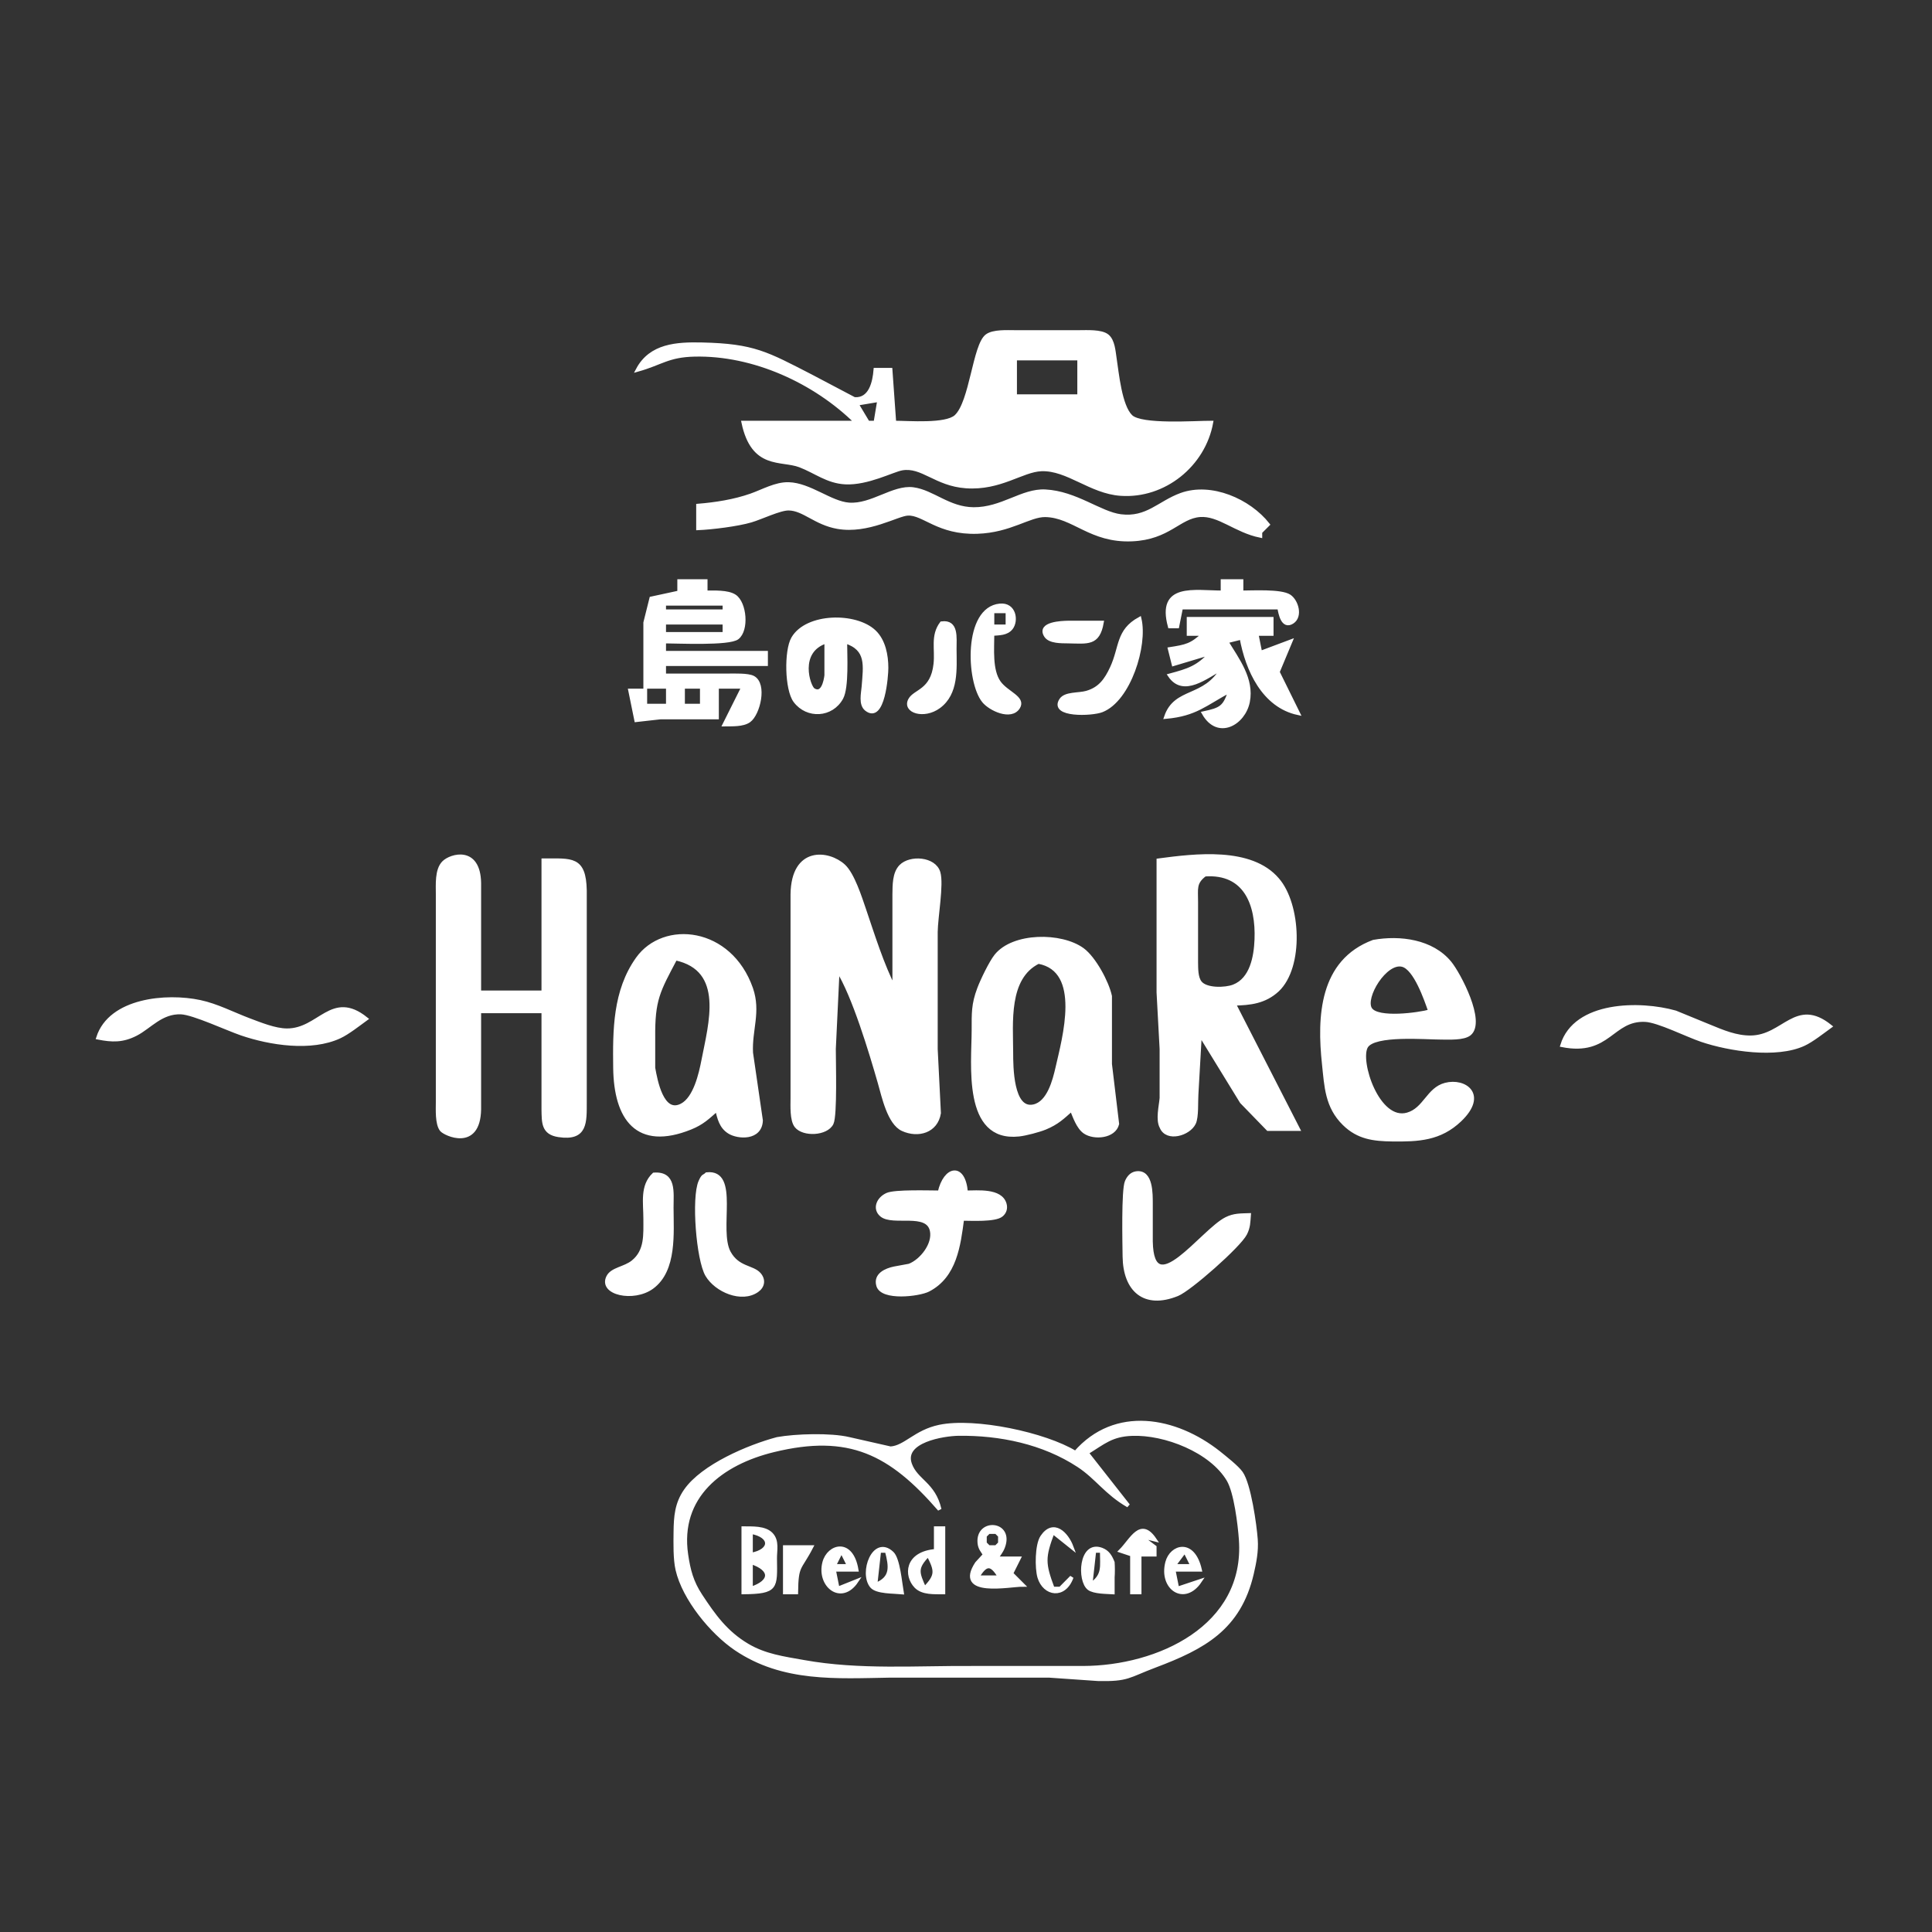 <svg xmlns="http://www.w3.org/2000/svg" width="43.349mm" height="43.349mm" viewBox="0 0 512 512">
  <rect x="0" y="0" width="512" height="512" fill="#333333" stroke="none"/>
  <path id="Selection" fill="white" stroke="white" stroke-width="1" d="M 237.00,112.00
           C 237.00,112.00 236.00,98.00 236.00,98.00
             236.00,98.00 232.00,98.00 232.00,98.00
             231.74,101.20 230.76,106.06 226.42,105.76
             226.42,105.76 215.00,99.74 215.00,99.74
             203.17,93.66 199.75,91.57 186.08,91.26
             179.38,91.11 172.45,91.48 169.00,98.00
             175.23,96.24 177.02,94.18 184.00,94.01
             199.70,93.63 216.01,101.11 227.00,112.00
             227.00,112.00 197.00,112.00 197.00,112.00
             199.57,124.07 207.01,121.47 212.00,123.36
             216.16,124.95 219.27,127.61 224.00,127.86
             229.86,128.17 236.54,124.60 239.00,124.16
             244.39,123.20 247.98,128.34 256.00,128.90
             265.14,129.54 270.83,124.56 276.00,124.38
             282.95,124.13 289.02,130.35 297.00,130.90
             308.50,131.70 318.96,123.21 321.00,112.00
             316.68,112.00 302.49,113.06 299.70,110.40
             296.82,107.66 296.03,98.94 295.42,95.00
             295.13,93.14 294.98,90.26 293.40,89.02
             291.80,87.76 288.00,88.00 286.00,88.00
             286.00,88.00 269.00,88.00 269.00,88.00
             266.92,88.00 263.26,87.77 261.56,89.02
             258.23,91.48 257.47,106.63 253.35,110.40
             250.67,112.85 240.80,112.00 237.00,112.00 Z
           M 286.00,95.00
           C 286.00,95.00 286.00,105.00 286.00,105.00
             286.00,105.00 269.00,105.00 269.00,105.00
             269.00,105.00 269.00,95.00 269.00,95.00
             269.00,95.00 286.00,95.00 286.00,95.00 Z
           M 233.00,106.00
           C 233.00,106.00 232.00,112.00 232.00,112.00
             232.00,112.00 230.00,112.00 230.00,112.00
             230.00,112.00 227.00,107.00 227.00,107.00
             227.00,107.00 233.00,106.00 233.00,106.00 Z
           M 185.00,134.00
           C 185.00,134.00 185.00,140.00 185.00,140.00
             188.79,139.83 195.42,139.01 199.00,137.96
             201.72,137.16 206.65,134.75 209.00,134.78
             213.02,134.82 216.09,138.64 222.00,139.67
             230.00,141.06 237.74,136.27 240.58,136.14
             244.81,135.93 248.63,141.30 259.00,140.96
             267.74,140.67 272.76,136.47 277.00,136.53
             284.52,136.66 288.99,143.44 300.00,142.96
             309.73,142.54 312.45,136.94 318.00,136.52
             323.07,136.14 327.45,140.67 334.00,142.00
             334.00,142.00 334.00,141.00 334.00,141.00
             334.00,141.00 336.00,139.00 336.00,139.00
             331.01,132.68 320.97,128.23 313.00,131.13
             307.21,133.24 304.00,137.66 297.00,136.78
             291.51,136.08 285.10,130.62 277.00,130.21
             270.88,129.90 265.58,134.98 258.00,134.92
             251.39,134.86 247.19,130.32 242.00,129.63
             236.77,128.94 231.03,134.13 225.00,133.70
             220.09,133.35 214.60,128.44 209.00,128.29
             205.60,128.19 202.19,130.18 199.00,131.30
             194.58,132.85 189.66,133.62 185.00,134.00 Z
           M 180.00,154.00
           C 180.00,154.00 180.00,157.00 180.00,157.00
             180.00,157.00 172.60,158.60 172.60,158.60
             172.60,158.60 171.00,165.00 171.00,165.00
             171.00,165.00 171.00,182.00 171.00,182.00
             171.00,182.00 177.00,182.00 177.00,182.00
             177.00,182.00 177.00,187.00 177.00,187.00
             177.00,187.00 171.00,187.00 171.00,187.00
             171.00,187.00 171.00,183.00 171.00,183.00
             171.00,183.00 167.00,183.00 167.00,183.00
             167.00,183.00 168.60,190.85 168.60,190.85
             168.60,190.85 175.00,190.13 175.00,190.13
             175.00,190.13 190.00,190.13 190.00,190.13
             190.00,190.13 190.00,183.00 190.00,183.00
             190.00,183.00 186.00,183.00 186.00,183.00
             186.00,183.00 186.00,187.00 186.00,187.00
             186.00,187.00 181.00,187.00 181.00,187.00
             181.00,187.00 181.00,182.00 181.00,182.00
             181.00,182.00 197.00,182.00 197.00,182.00
             197.00,182.00 192.00,192.00 192.00,192.00
             193.95,191.97 196.84,192.15 198.49,190.98
             200.97,189.21 202.86,181.29 199.56,179.57
             198.19,178.86 194.62,179.00 193.00,179.00
             193.00,179.00 176.00,179.00 176.00,179.00
             176.00,179.00 176.00,176.00 176.00,176.00
             176.00,176.00 203.00,176.00 203.00,176.00
             203.00,176.00 203.00,173.00 203.00,173.00
             203.00,173.00 176.00,173.00 176.00,173.00
             176.00,173.00 176.00,170.00 176.00,170.00
             179.46,170.00 193.25,170.68 195.40,168.98
             198.02,166.91 197.39,159.82 194.69,158.02
             192.83,156.79 189.19,157.01 187.00,157.00
             187.00,157.00 187.00,154.00 187.00,154.00
             187.00,154.00 180.00,154.00 180.00,154.00 Z
           M 324.00,154.00
           C 324.00,154.00 324.00,157.00 324.00,157.00
             316.50,157.00 306.97,154.84 310.00,166.00
             310.00,166.00 312.00,166.00 312.00,166.00
             312.00,166.00 313.00,161.00 313.00,161.00
             313.00,161.00 339.00,161.00 339.00,161.00
             339.26,162.46 339.93,166.45 342.46,164.83
             344.79,163.34 343.62,159.31 341.69,158.02
             339.48,156.55 331.90,157.00 329.00,157.00
             329.00,157.00 329.00,154.00 329.00,154.00
             329.00,154.00 324.00,154.00 324.00,154.00 Z
           M 192.00,160.00
           C 192.00,160.00 192.00,162.00 192.00,162.00
             192.00,162.00 176.00,162.00 176.00,162.00
             176.00,162.00 176.00,160.00 176.00,160.00
             176.00,160.00 192.00,160.00 192.00,160.00 Z
           M 263.00,168.00
           C 264.74,167.85 266.78,167.95 267.97,166.40
             269.45,164.48 268.84,160.08 264.98,160.46
             255.76,161.34 256.53,180.62 260.70,185.77
             262.40,187.88 267.91,190.51 269.83,187.46
             271.43,184.93 266.76,183.71 264.74,180.86
             262.44,177.61 263.00,171.89 263.00,168.00 Z
           M 267.00,162.00
           C 267.00,162.00 267.00,166.00 267.00,166.00
             267.00,166.00 263.00,166.00 263.00,166.00
             263.00,166.00 263.00,162.00 263.00,162.00
             263.00,162.00 267.00,162.00 267.00,162.00 Z
           M 192.00,165.00
           C 192.00,165.00 192.00,168.00 192.00,168.00
             192.00,168.00 176.00,168.00 176.00,168.00
             176.00,168.00 176.00,165.00 176.00,165.00
             176.00,165.00 192.00,165.00 192.00,165.00 Z
           M 224.00,170.00
           C 230.15,171.96 229.27,176.39 228.84,182.00
             228.70,183.75 227.99,186.65 229.59,187.93
             234.05,191.47 234.93,178.94 234.92,177.00
             234.92,173.68 234.20,169.81 231.70,167.43
             226.78,162.73 213.82,162.89 210.17,169.19
             208.28,172.46 208.44,182.73 210.74,185.77
             213.96,190.04 220.38,189.70 222.98,184.94
             224.51,182.14 224.00,173.52 224.00,170.00 Z
           M 249.54,165.17
           C 247.03,168.53 248.34,172.01 247.89,176.00
             247.09,183.21 242.47,183.06 241.17,185.48
             239.57,188.45 244.83,190.16 248.79,187.26
             253.60,183.74 253.03,177.25 253.00,172.00
             252.98,168.99 253.62,164.62 249.54,165.17 Z
           M 302.00,164.00
           C 296.15,167.21 297.20,171.49 294.65,177.00
             293.16,180.20 291.52,182.55 287.98,183.57
             285.82,184.19 282.31,183.73 281.17,185.54
             278.54,189.69 289.31,189.31 291.99,188.26
             299.21,185.43 303.67,171.02 302.00,164.00 Z
           M 315.00,164.00
           C 315.00,164.00 315.00,168.00 315.00,168.00
             315.00,168.00 319.00,168.00 319.00,168.00
             315.78,171.06 314.31,171.32 310.00,172.00
             310.00,172.00 311.00,176.00 311.00,176.00
             311.00,176.00 321.00,173.00 321.00,173.00
             317.49,176.91 314.97,177.66 310.00,179.00
             313.64,184.37 319.63,179.31 324.00,177.00
             319.30,185.39 311.57,182.44 309.00,190.00
             316.87,189.28 319.30,186.59 326.00,183.00
             324.59,187.51 323.54,188.02 319.00,189.00
             322.78,195.67 329.59,191.69 330.72,185.98
             331.92,179.98 327.93,174.81 325.00,170.00
             325.00,170.00 329.00,169.00 329.00,169.00
             330.53,177.47 334.88,187.06 344.00,189.00
             344.00,189.00 338.62,178.09 338.62,178.09
             338.62,178.09 342.00,170.00 342.00,170.00
             342.00,170.00 334.00,173.00 334.00,173.00
             334.00,173.00 333.00,168.00 333.00,168.00
             333.00,168.00 337.00,168.00 337.00,168.00
             337.00,168.00 337.00,164.00 337.00,164.00
             337.00,164.00 315.00,164.00 315.00,164.00 Z
           M 292.00,165.00
           C 292.00,165.00 283.00,165.00 283.00,165.00
             281.48,165.03 275.12,165.22 277.17,168.46
             278.19,170.08 281.33,169.97 283.00,170.00
             288.22,170.08 290.98,170.78 292.00,165.00 Z
           M 218.98,170.00
           C 218.98,170.00 218.98,175.00 218.98,175.00
             218.98,175.00 218.98,178.98 218.98,178.98
             218.80,180.53 218.02,184.40 215.54,182.83
             214.27,182.03 211.06,172.54 218.98,170.00 Z
           M 127.00,268.00
           C 127.00,268.00 144.00,268.00 144.00,268.00
             144.00,268.00 144.00,294.00 144.00,294.00
             144.07,297.48 143.91,300.23 148.06,300.85
             155.29,301.94 154.99,297.41 155.00,292.00
             155.00,292.00 155.00,236.00 155.00,236.00
             154.83,227.23 151.44,228.01 144.00,228.00
             144.00,228.00 144.00,263.00 144.00,263.00
             144.00,263.00 127.00,263.00 127.00,263.00
             127.00,263.00 127.00,234.00 127.00,234.00
             126.84,224.57 119.51,226.69 117.60,228.60
             115.68,230.52 116.01,234.46 116.00,237.00
             116.00,237.00 116.00,292.00 116.00,292.00
             116.00,293.99 115.77,297.81 117.02,299.40
             117.88,300.49 126.80,304.76 127.00,294.00
             127.00,294.00 127.00,268.00 127.00,268.00 Z
           M 222.00,257.00
           C 226.30,263.82 230.80,278.85 233.14,287.00
             234.16,290.56 235.64,297.62 239.22,299.26
             243.30,301.13 248.09,299.77 248.85,294.98
             248.85,294.98 248.00,278.00 248.00,278.00
             248.00,278.00 248.00,247.00 248.00,247.00
             248.05,243.00 249.64,234.36 248.71,231.23
             247.59,227.49 241.20,227.08 238.74,229.60
             236.96,231.42 237.04,234.63 237.00,237.00
             237.00,237.00 237.00,262.00 237.00,262.00
             233.73,255.61 231.32,247.83 229.00,241.00
             227.92,237.83 225.97,231.72 223.59,229.51
             219.59,225.81 210.17,224.64 210.00,237.00
             210.00,237.00 210.00,291.00 210.00,291.00
             210.00,292.99 209.77,296.81 211.02,298.40
             212.91,300.79 219.01,300.52 220.40,297.69
             221.42,295.62 220.99,281.30 221.00,278.00
             221.00,278.00 222.00,257.00 222.00,257.00 Z
           M 307.00,228.00
           C 307.00,228.00 307.00,263.00 307.00,263.00
             307.00,263.00 307.81,278.00 307.81,278.00
             307.81,278.00 307.81,291.00 307.81,291.00
             307.63,293.13 306.72,296.74 307.81,298.69
             309.24,302.21 315.04,300.53 316.43,297.61
             317.20,295.98 316.95,291.97 317.09,290.00
             317.09,290.00 318.00,274.00 318.00,274.00
             318.00,274.00 329.05,292.00 329.05,292.00
             329.05,292.00 336.04,299.20 336.04,299.20
             336.04,299.20 344.00,299.20 344.00,299.20
             344.00,299.20 327.00,266.00 327.00,266.00
             331.34,265.89 335.11,265.51 338.54,262.36
             345.07,256.18 344.26,239.67 338.54,233.10
             331.51,224.85 316.67,226.72 307.00,228.00 Z
           M 319.31,231.77
           C 330.14,231.02 333.33,239.76 332.96,249.00
             332.78,253.54 331.73,259.53 326.96,261.40
             324.77,262.26 319.63,262.44 318.02,260.40
             316.96,259.06 317.03,256.62 317.00,255.00
             317.00,255.00 317.00,239.00 317.00,239.00
             317.02,235.56 316.45,233.90 319.31,231.77 Z
           M 190.00,294.00
           C 190.61,296.34 191.04,298.58 193.27,299.98
             195.58,301.42 201.48,301.85 201.67,296.94
             201.67,296.94 199.06,279.00 199.06,279.00
             198.75,272.89 201.19,268.17 199.06,262.00
             193.47,246.06 175.94,244.29 168.96,254.09
             162.88,262.64 162.88,273.01 163.00,283.00
             163.17,296.44 168.89,304.54 183.00,298.86
             186.09,297.61 187.57,296.15 190.00,294.00 Z
           M 284.00,294.00
           C 284.79,295.91 285.74,298.77 287.50,299.98
             289.95,301.66 295.26,301.23 296.08,297.85
             296.08,297.85 294.18,282.00 294.18,282.00
             294.18,282.00 294.18,264.00 294.18,264.00
             293.40,260.33 289.95,253.94 286.90,251.70
             281.23,247.54 268.54,247.58 263.96,253.33
             262.57,255.08 260.28,259.84 259.47,262.00
             257.87,266.21 258.01,268.63 258.00,273.00
             257.99,281.98 255.51,302.22 270.00,300.68
             271.77,300.50 275.36,299.55 277.00,298.87
             280.14,297.56 281.52,296.20 284.00,294.00 Z
           M 364.00,249.57
           C 350.11,254.74 349.49,269.44 350.84,282.00
             351.47,287.92 351.61,293.25 356.21,297.78
             359.95,301.46 364.04,301.94 369.00,302.00
             375.84,302.08 381.59,301.85 386.89,296.79
             393.88,290.11 388.18,286.11 383.05,287.45
             378.46,288.64 377.64,294.01 373.00,295.34
             365.13,297.60 359.76,281.10 362.06,277.31
             364.20,273.78 377.88,275.01 382.00,275.00
             383.96,275.00 387.84,275.23 389.40,273.98
             393.31,270.82 386.64,258.15 384.21,255.18
             379.47,249.39 370.97,248.32 364.00,249.57 Z
           M 179.00,254.00
           C 192.56,256.91 188.24,271.36 186.39,281.00
             185.69,284.61 184.23,291.07 180.69,292.92
             175.41,295.68 173.72,286.26 173.14,283.00
             173.14,283.00 173.14,275.00 173.14,275.00
             173.04,264.90 174.42,262.66 179.00,254.00 Z
           M 275.18,254.91
           C 287.14,257.11 282.00,275.12 280.21,283.00
             279.44,286.37 277.93,292.30 273.95,293.18
             267.98,294.50 268.01,282.45 268.00,279.00
             267.99,271.08 266.70,259.10 275.18,254.91 Z
           M 379.00,268.00
           C 376.05,268.84 365.02,270.38 363.13,267.40
             361.18,264.34 367.12,254.55 371.67,255.72
             375.10,256.60 377.92,264.90 379.00,268.00 Z
           M 26.00,275.00
           C 29.72,275.73 32.49,275.83 36.00,274.03
             39.70,272.13 42.73,268.08 48.00,268.31
             51.32,268.46 60.19,272.62 64.00,273.92
             71.59,276.52 82.47,278.21 90.00,274.70
             92.17,273.69 94.99,271.46 97.00,270.00
             87.91,262.72 84.67,273.13 76.00,273.05
             72.85,273.03 68.96,271.43 66.00,270.32
             61.73,268.71 57.47,266.47 53.00,265.52
             44.12,263.62 29.23,264.93 26.00,275.00 Z
           M 414.00,277.00
           C 426.46,279.46 427.05,269.91 436.00,270.31
             439.49,270.47 447.08,274.33 451.00,275.64
             458.34,278.11 470.77,280.04 478.00,276.70
             480.13,275.72 483.02,273.44 485.00,272.00
             475.95,264.75 472.76,274.80 464.00,274.92
             460.11,274.97 456.53,273.45 453.00,271.99
             453.00,271.99 444.00,268.30 444.00,268.30
             434.62,265.64 417.48,265.73 414.00,277.00 Z
           M 173.30,311.25
           C 170.05,314.33 171.01,318.76 171.00,323.00
             170.99,327.16 171.37,331.50 167.77,334.42
             165.57,336.21 162.22,336.30 161.17,338.41
             159.01,342.73 167.92,344.67 172.79,341.11
             178.94,336.61 178.01,326.71 178.00,320.00
             177.99,315.93 178.79,310.86 173.30,311.25 Z
           M 187.30,311.17
           C 186.53,311.92 186.40,311.34 185.60,313.15
             183.72,317.39 184.99,333.83 187.41,337.91
             189.83,341.97 196.55,344.87 200.64,341.98
             202.19,340.89 202.45,339.18 201.21,337.73
             199.43,335.67 195.53,336.25 193.17,331.94
             189.88,325.90 195.63,310.28 187.30,311.17 Z
           M 249.00,316.00
           C 246.21,316.00 237.23,315.69 235.15,316.60
             232.77,317.64 231.64,320.32 233.62,321.98
             236.61,324.49 245.84,320.82 246.93,326.15
             247.68,329.75 244.23,334.15 240.98,335.40
             240.98,335.40 237.02,336.13 237.02,336.13
             234.82,336.58 231.88,337.83 232.74,340.70
             233.81,344.25 243.49,343.10 245.99,341.83
             253.09,338.18 254.07,330.03 255.00,323.00
             257.33,323.00 263.69,323.39 265.38,321.98
             266.27,321.24 266.57,320.20 266.26,319.09
             265.19,315.31 259.01,316.00 256.00,316.00
             255.40,308.44 250.49,309.39 249.00,316.00 Z
           M 331.00,322.00
           C 328.79,322.08 327.06,321.99 325.00,323.02
             318.58,326.23 305.31,345.56 305.00,329.00
             305.00,329.00 305.00,319.00 305.00,319.00
             304.98,316.54 305.17,310.28 301.09,310.91
             299.83,311.11 299.08,312.05 298.60,313.15
             297.63,315.33 297.96,329.67 298.00,333.00
             298.12,341.81 303.23,346.54 312.00,342.99
             315.29,341.66 328.34,330.15 329.98,326.96
             330.89,325.18 330.85,323.89 331.00,322.00 Z
           M 285.00,385.01
           C 276.93,380.06 258.34,376.14 249.00,378.08
             242.57,379.42 239.95,383.57 236.00,383.83
             236.00,383.83 225.00,381.34 225.00,381.34
             220.09,380.17 210.84,380.47 206.00,381.34
             198.39,383.36 186.23,388.52 181.70,395.04
             179.29,398.50 179.05,401.95 179.00,406.00
             178.97,408.99 178.87,413.15 179.53,416.00
             181.29,423.64 188.61,432.58 195.00,436.91
             207.53,445.39 221.66,444.32 236.00,444.09
             236.00,444.09 247.00,444.09 247.00,444.09
             247.00,444.09 278.00,444.09 278.00,444.09
             278.00,444.09 291.00,444.99 291.00,444.99
             298.96,445.16 298.95,444.14 306.00,441.48
             318.96,436.60 328.39,431.55 331.77,417.00
             332.46,414.00 333.04,411.09 332.82,408.00
             332.54,404.09 331.02,393.38 328.91,390.37
             327.83,388.82 324.57,386.28 323.00,385.01
             311.54,375.94 295.56,372.89 285.00,385.01 Z
           M 299.00,399.00
           C 299.00,399.00 288.00,385.00 288.00,385.00
             292.52,382.23 294.51,380.23 300.00,380.02
             308.70,379.68 320.98,384.44 325.56,392.18
             327.51,395.49 328.53,404.01 328.82,408.00
             330.47,431.25 306.83,441.97 287.00,442.00
             287.00,442.00 258.00,442.00 258.00,442.00
             243.03,441.89 227.78,443.09 213.00,440.42
             207.72,439.47 202.73,438.84 198.00,436.02
             192.36,432.66 189.16,428.19 185.64,422.83
             183.30,419.28 182.48,416.14 181.87,412.00
             179.61,396.52 191.13,387.72 205.00,384.34
             225.07,379.45 236.00,385.02 249.00,400.00
             247.43,393.16 242.77,392.50 241.17,388.02
             238.96,381.80 250.04,380.06 254.00,380.00
             265.03,379.86 276.48,382.22 285.83,388.35
             290.67,391.52 293.15,395.64 299.00,399.00 Z
           M 261.00,412.00
           C 261.00,412.00 258.87,414.32 258.87,414.32
             253.17,423.02 267.56,419.98 271.00,420.00
             271.00,420.00 268.00,417.00 268.00,417.00
             268.00,417.00 270.00,413.00 270.00,413.00
             270.00,413.00 264.00,413.00 264.00,413.00
             264.66,411.98 265.36,411.20 265.82,410.00
             268.34,403.41 258.96,402.75 259.56,408.91
             259.70,410.33 260.32,410.91 261.00,412.00 Z
           M 197.00,405.00
           C 197.00,405.00 197.00,422.00 197.00,422.00
             205.89,421.89 205.50,420.79 205.41,413.00
             205.39,410.82 206.07,408.37 204.38,406.60
             202.67,404.80 199.29,405.03 197.00,405.00 Z
           M 199.00,412.00
           C 199.00,412.00 199.00,406.00 199.00,406.00
             204.67,406.98 204.67,411.02 199.00,412.00 Z
           M 248.00,405.00
           C 248.00,405.00 248.00,411.00 248.00,411.00
             240.10,411.65 240.03,417.61 242.74,420.40
             244.51,422.23 247.66,421.97 250.00,422.00
             250.00,422.00 250.00,405.00 250.00,405.00
             250.00,405.00 248.00,405.00 248.00,405.00 Z
           M 264.00,406.00
           C 264.00,406.00 265.00,407.00 265.00,407.00
             265.00,407.00 265.00,409.00 265.00,409.00
             265.00,409.00 264.00,410.00 264.00,410.00
             264.00,410.00 262.00,410.00 262.00,410.00
             262.00,410.00 261.00,409.00 261.00,409.00
             261.00,409.00 261.00,407.00 261.00,407.00
             261.00,407.00 262.00,406.00 262.00,406.00
             262.00,406.00 264.00,406.00 264.00,406.00 Z
           M 284.00,417.97
           C 284.00,417.97 281.00,421.00 281.00,421.00
             281.00,421.00 279.00,421.00 279.00,421.00
             276.48,414.27 276.48,412.73 279.00,406.00
             279.00,406.00 284.00,410.00 284.00,410.00
             282.70,406.50 279.19,402.82 276.17,407.31
             274.76,409.42 274.72,415.56 275.43,417.97
             276.81,422.55 282.05,423.41 284.00,417.97 Z
           M 297.00,411.00
           C 297.00,411.00 300.00,412.00 300.00,412.00
             300.00,412.00 300.00,422.00 300.00,422.00
             300.00,422.00 302.00,422.00 302.00,422.00
             302.00,422.00 302.00,412.00 302.00,412.00
             302.00,412.00 306.00,412.00 306.00,412.00
             306.00,412.00 306.00,410.00 306.00,410.00
             306.00,410.00 302.00,407.00 302.00,407.00
             302.00,407.00 306.00,408.00 306.00,408.00
             302.26,402.47 299.94,408.03 297.00,411.00 Z
           M 208.00,410.00
           C 208.00,410.00 208.00,422.00 208.00,422.00
             208.00,422.00 211.00,422.00 211.00,422.00
             211.10,414.52 211.89,416.02 215.00,410.00
             215.00,410.00 208.00,410.00 208.00,410.00 Z
           M 227.00,419.00
           C 227.00,419.00 222.00,421.00 222.00,421.00
             222.00,421.00 221.00,416.00 221.00,416.00
             221.00,416.00 227.00,416.00 227.00,416.00
             225.64,407.90 219.62,409.64 218.45,414.06
             216.84,420.12 222.92,425.09 227.00,419.00 Z
           M 223.00,411.00
           C 223.00,411.00 225.00,415.00 225.00,415.00
             225.00,415.00 221.00,415.00 221.00,415.00
             221.00,415.00 223.00,411.00 223.00,411.00 Z
           M 239.00,422.00
           C 238.56,419.53 238.05,413.16 236.40,411.62
             231.63,407.13 228.08,416.83 231.02,420.37
             232.34,421.95 236.93,421.79 239.00,422.00 Z
           M 235.00,411.00
           C 236.09,415.19 236.55,418.22 232.00,420.00
             232.00,420.00 233.00,411.00 233.00,411.00
             233.00,411.00 235.00,411.00 235.00,411.00 Z
           M 294.89,422.00
           C 294.89,422.00 294.89,418.00 294.89,418.00
             294.98,416.89 294.97,415.11 294.89,414.06
             294.25,412.46 293.53,411.25 291.90,410.65
             286.35,408.62 285.90,418.89 288.60,420.93
             289.92,421.93 293.32,421.90 294.89,422.00 Z
           M 292.00,411.00
           C 291.98,415.15 292.73,417.50 289.00,420.00
             289.00,420.00 290.00,411.00 290.00,411.00
             290.00,411.00 292.00,411.00 292.00,411.00 Z
           M 318.00,419.00
           C 318.00,419.00 312.00,421.00 312.00,421.00
             312.00,421.00 311.00,416.00 311.00,416.00
             311.00,416.00 318.00,416.00 318.00,416.00
             316.20,408.04 310.44,409.75 309.32,414.06
             307.56,420.84 313.86,425.18 318.00,419.00 Z
           M 314.00,411.00
           C 314.00,411.00 316.00,415.00 316.00,415.00
             316.00,415.00 311.00,415.00 311.00,415.00
             311.00,415.00 314.00,411.00 314.00,411.00 Z
           M 246.00,412.00
           C 248.19,416.26 248.45,417.48 245.00,421.00
             243.06,416.69 242.57,415.53 246.00,412.00 Z
           M 199.00,421.00
           C 199.00,421.00 199.00,414.00 199.00,414.00
             204.66,415.81 204.66,419.19 199.00,421.00 Z
           M 265.00,418.00
           C 265.00,418.00 259.00,418.00 259.00,418.00
             261.25,414.14 262.75,414.14 265.00,418.00 Z" />
</svg>
